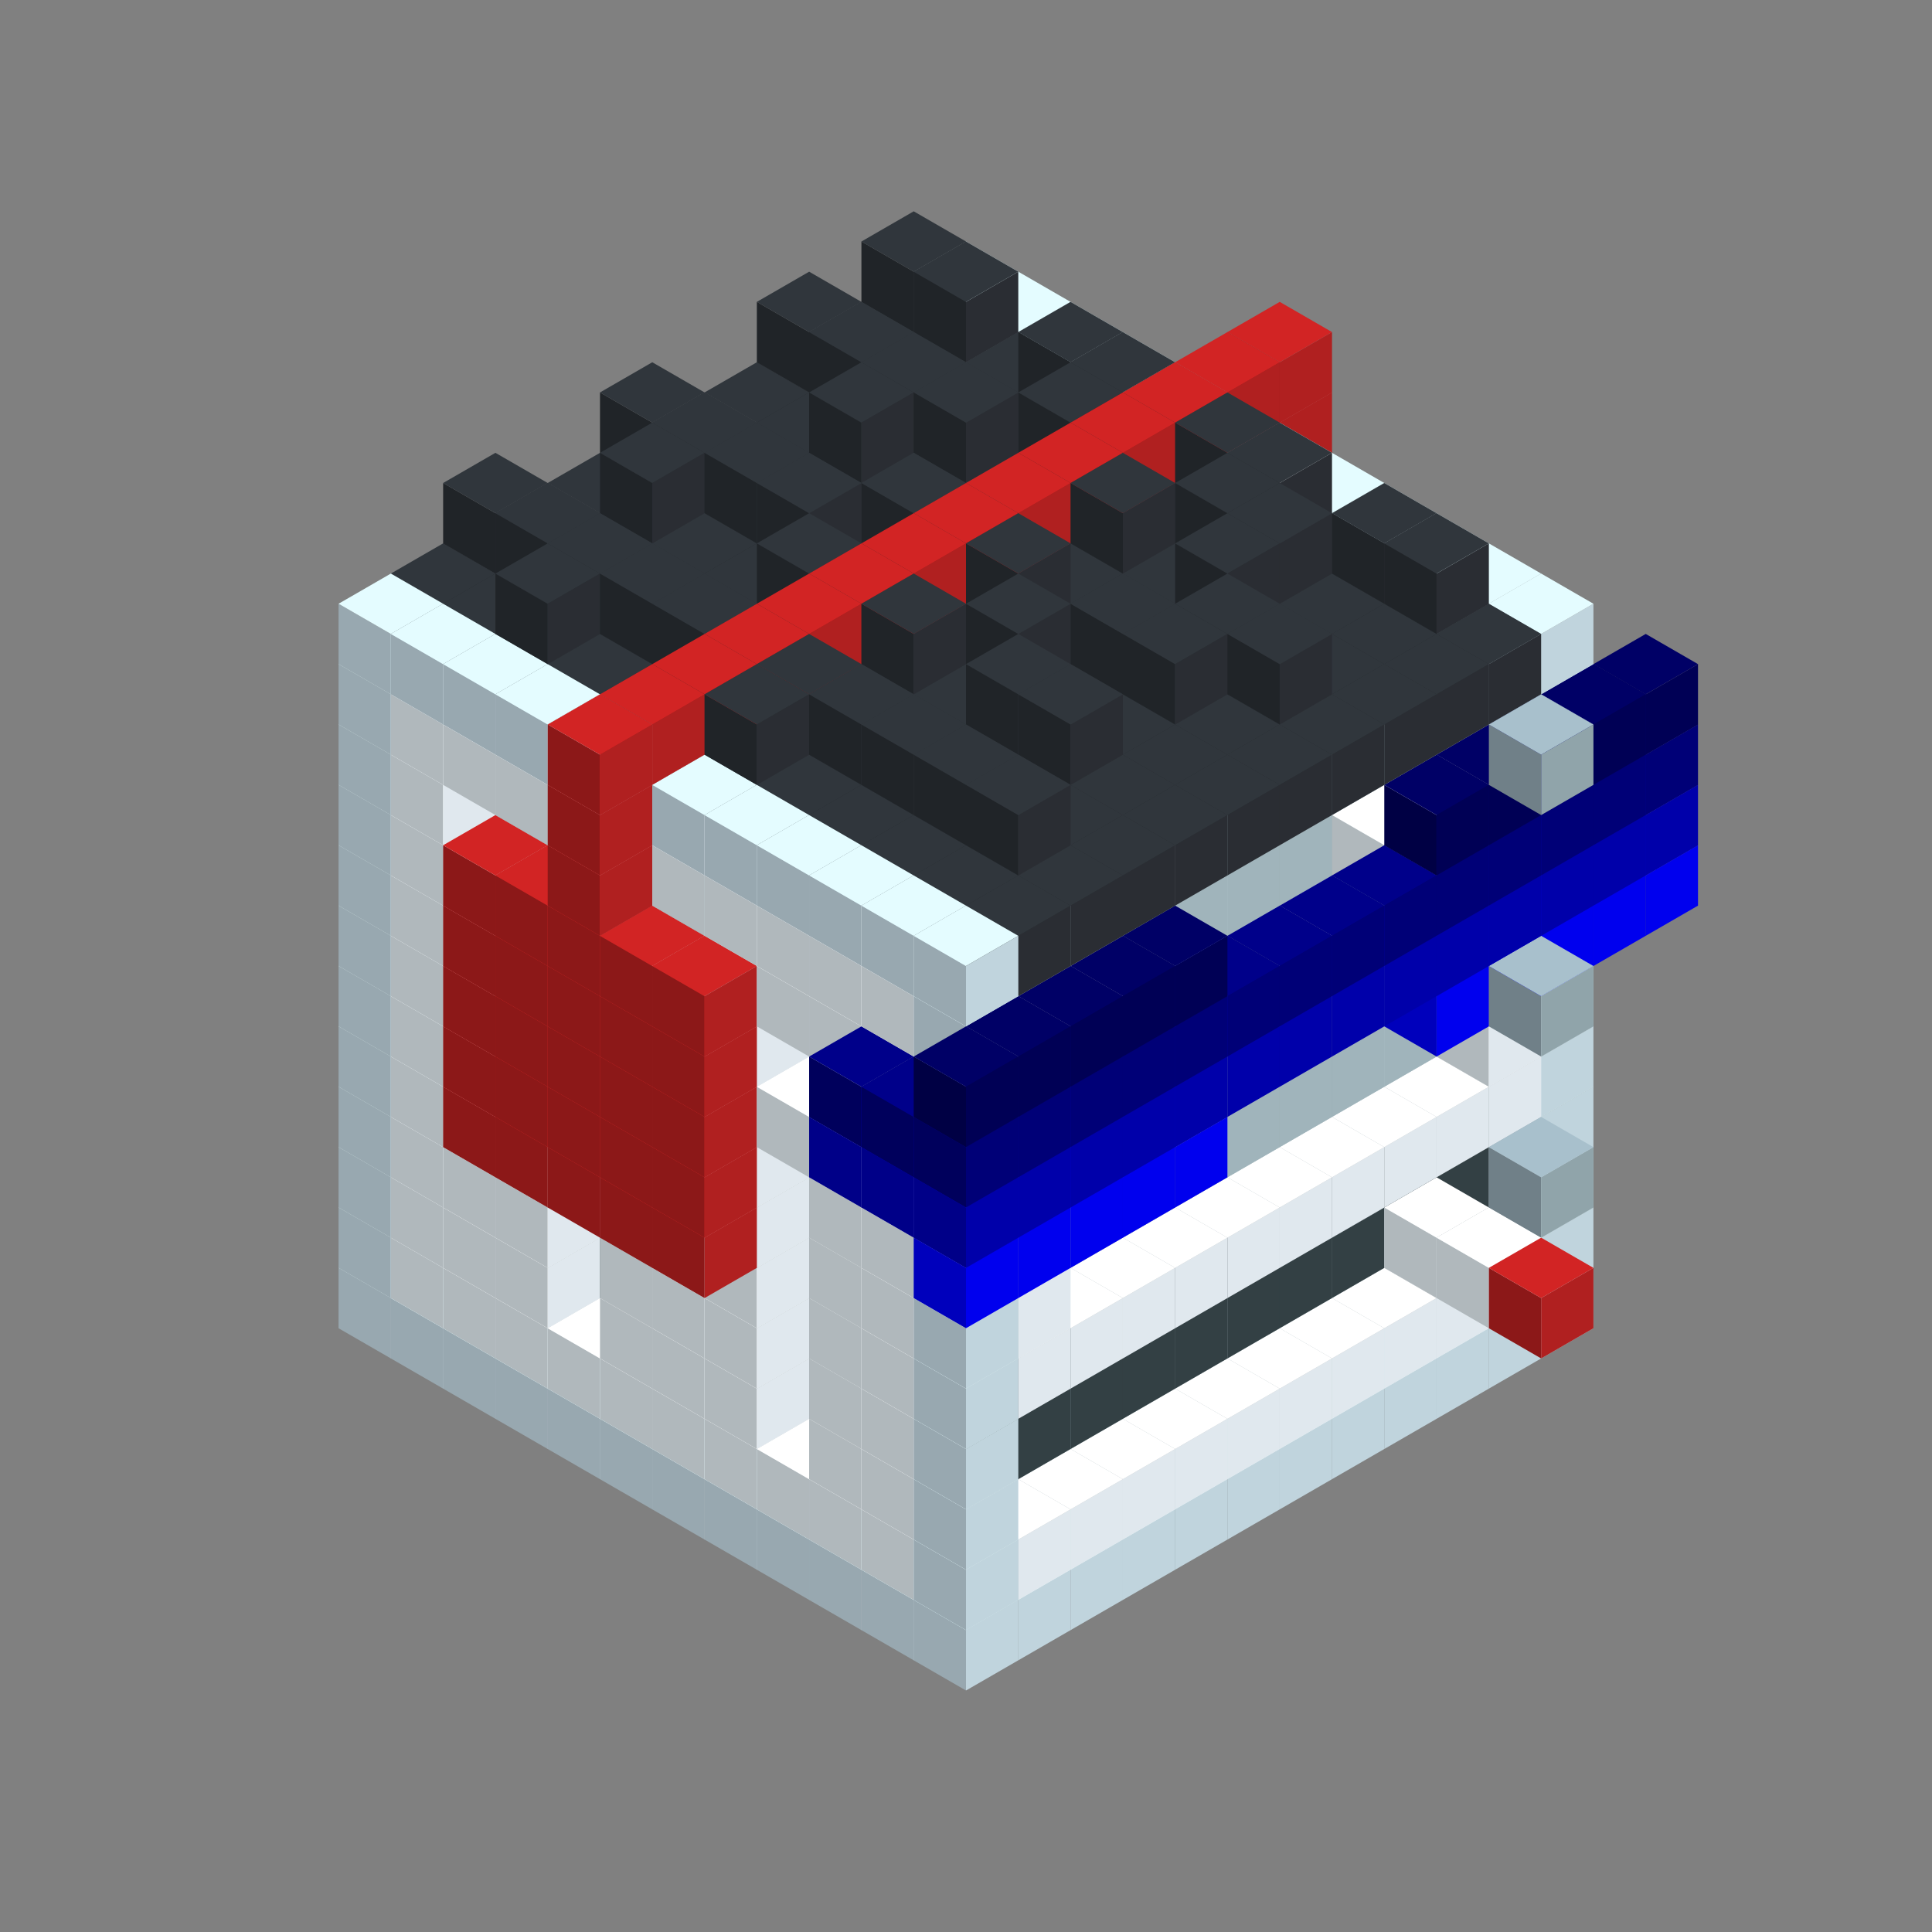 
<svg width='600' height='600' viewBox='4436371 5550000 3200000 3200000' xmlns='http://www.w3.org/2000/svg' xmlns:xlink='http://www.w3.org/1999/xlink'>
<rect x="4436371" y="5550000" width="3200000" height="3200000" fill="#808080" stroke="none"/>
<use xlink:href='#v-0x00000072-4' transform='translate(983738,3600000)'/>
<use xlink:href='#v-0x00000072-4' transform='translate(1070341,3650000)'/>
<use xlink:href='#v-0x00000072-4' transform='translate(1156944,3700000)'/>
<use xlink:href='#v-0x00000072-4' transform='translate(1243547,3750000)'/>
<use xlink:href='#v-0x00000072-4' transform='translate(1330150,3800000)'/>
<use xlink:href='#v-0x00000072-4' transform='translate(1416753,3850000)'/>
<use xlink:href='#v-0x00000072-4' transform='translate(1503356,3900000)'/>
<use xlink:href='#v-0x00000072-4' transform='translate(1589959,3950000)'/>
<use xlink:href='#v-0x00000072-4' transform='translate(1676562,4000000)'/>
<use xlink:href='#v-0x00000072-4' transform='translate(1763165,4050000)'/>
<use xlink:href='#v-0x00000072-4' transform='translate(1849768,4100000)'/>
<use xlink:href='#v-0x00000072-4' transform='translate(2889004,3600000)'/>
<use xlink:href='#v-0x00000072-4' transform='translate(2802401,3650000)'/>
<use xlink:href='#v-0x00000072-4' transform='translate(2715798,3700000)'/>
<use xlink:href='#v-0x00000072-4' transform='translate(2629195,3750000)'/>
<use xlink:href='#v-0x00000072-4' transform='translate(2542592,3800000)'/>
<use xlink:href='#v-0x00000072-4' transform='translate(2455989,3850000)'/>
<use xlink:href='#v-0x00000072-4' transform='translate(2369386,3900000)'/>
<use xlink:href='#v-0x00000072-4' transform='translate(2282783,3950000)'/>
<use xlink:href='#v-0x00000072-4' transform='translate(2196180,4000000)'/>
<use xlink:href='#v-0x00000072-4' transform='translate(2109577,4050000)'/>
<use xlink:href='#v-0x00000072-4' transform='translate(2022974,4100000)'/>
<use xlink:href='#v-0x00000072-4' transform='translate(1936371,4150000)'/>
<use xlink:href='#v-0x00000072-4' transform='translate(983738,3500000)'/>
<use xlink:href='#v-0x00000072-1' transform='translate(1070341,3550000)'/>
<use xlink:href='#v-0x00000072-1' transform='translate(1156944,3600000)'/>
<use xlink:href='#v-0x00000072-1' transform='translate(1243547,3650000)'/>
<use xlink:href='#v-0x00000072-1' transform='translate(1330150,3700000)'/>
<use xlink:href='#v-0x00000072-1' transform='translate(1416753,3750000)'/>
<use xlink:href='#v-0x00000072-1' transform='translate(1503356,3800000)'/>
<use xlink:href='#v-0x00000072-1' transform='translate(1589959,3850000)'/>
<use xlink:href='#v-0x00000072-1' transform='translate(1676562,3900000)'/>
<use xlink:href='#v-0x00000072-1' transform='translate(1763165,3950000)'/>
<use xlink:href='#v-0x00000072-2' transform='translate(2715798,3500000)'/>
<use xlink:href='#v-0x00000072-2' transform='translate(2629195,3550000)'/>
<use xlink:href='#v-0x00000072-2' transform='translate(2542592,3600000)'/>
<use xlink:href='#v-0x00000072-2' transform='translate(2455989,3650000)'/>
<use xlink:href='#v-0x00000072-2' transform='translate(2369386,3700000)'/>
<use xlink:href='#v-0x00000072-2' transform='translate(2282783,3750000)'/>
<use xlink:href='#v-0x00000072-2' transform='translate(2196180,3800000)'/>
<use xlink:href='#v-0x00000072-2' transform='translate(2109577,3850000)'/>
<use xlink:href='#v-0x00000072-2' transform='translate(2022974,3900000)'/>
<use xlink:href='#v-0x00000072-2' transform='translate(1936371,3950000)'/>
<use xlink:href='#v-0x00000072-1' transform='translate(1849768,4000000)'/>
<use xlink:href='#v-0x00000072-4' transform='translate(2889004,3500000)'/>
<use xlink:href='#v-0x00000072-1' transform='translate(2802401,3550000)'/>
<use xlink:href='#v-0x00000072-1' transform='translate(2715798,3600000)'/>
<use xlink:href='#v-0x00000072-1' transform='translate(2629195,3650000)'/>
<use xlink:href='#v-0x00000072-1' transform='translate(2542592,3700000)'/>
<use xlink:href='#v-0x00000072-1' transform='translate(2455989,3750000)'/>
<use xlink:href='#v-0x00000072-1' transform='translate(2369386,3800000)'/>
<use xlink:href='#v-0x00000072-1' transform='translate(2282783,3850000)'/>
<use xlink:href='#v-0x00000072-1' transform='translate(2196180,3900000)'/>
<use xlink:href='#v-0x00000072-1' transform='translate(2109577,3950000)'/>
<use xlink:href='#v-0x00000072-1' transform='translate(2022974,4000000)'/>
<use xlink:href='#v-0x00000072-4' transform='translate(1936371,4050000)'/>
<use xlink:href='#v-0x00000072-4' transform='translate(983738,3400000)'/>
<use xlink:href='#v-0x00000072-1' transform='translate(1070341,3450000)'/>
<use xlink:href='#v-0x00000072-2' transform='translate(1243547,3450000)'/>
<use xlink:href='#v-0x00000072-1' transform='translate(1156944,3500000)'/>
<use xlink:href='#v-0x00000072-2' transform='translate(1330150,3500000)'/>
<use xlink:href='#v-0x00000072-1' transform='translate(1243547,3550000)'/>
<use xlink:href='#v-0x00000072-2' transform='translate(1416753,3550000)'/>
<use xlink:href='#v-0x00000072-2' transform='translate(1503356,3600000)'/>
<use xlink:href='#v-0x00000072-1' transform='translate(1416753,3650000)'/>
<use xlink:href='#v-0x00000072-2' transform='translate(1589959,3650000)'/>
<use xlink:href='#v-0x00000072-1' transform='translate(1503356,3700000)'/>
<use xlink:href='#v-0x00000072-2' transform='translate(1676562,3700000)'/>
<use xlink:href='#v-0x00000072-1' transform='translate(1589959,3750000)'/>
<use xlink:href='#v-0x00000072-2' transform='translate(1763165,3750000)'/>
<use xlink:href='#v-0x00000072-2' transform='translate(1849768,3800000)'/>
<use xlink:href='#v-0x00000072-1' transform='translate(1763165,3850000)'/>
<use xlink:href='#v-0x00000072-5' transform='translate(2715798,3400000)'/>
<use xlink:href='#v-0x00000072-6' transform='translate(2629195,3450000)'/>
<use xlink:href='#v-0x00000072-5' transform='translate(2542592,3500000)'/>
<use xlink:href='#v-0x00000072-5' transform='translate(2455989,3550000)'/>
<use xlink:href='#v-0x00000072-5' transform='translate(2369386,3600000)'/>
<use xlink:href='#v-0x00000072-5' transform='translate(2282783,3650000)'/>
<use xlink:href='#v-0x00000072-5' transform='translate(2196180,3700000)'/>
<use xlink:href='#v-0x00000072-5' transform='translate(2109577,3750000)'/>
<use xlink:href='#v-0x00000072-5' transform='translate(2022974,3800000)'/>
<use xlink:href='#v-0x00000072-5' transform='translate(1936371,3850000)'/>
<use xlink:href='#v-0x00000072-1' transform='translate(1849768,3900000)'/>
<use xlink:href='#v-0x00000072-4' transform='translate(2889004,3400000)'/>
<use xlink:href='#v-0x00000072-6' transform='translate(2715798,3500000)'/>
<use xlink:href='#v-0x00000072-4' transform='translate(1936371,3950000)'/>
<use xlink:href='#v-0x00000072-6' transform='translate(2802401,3550000)'/>
<use xlink:href='#v-0x00000072-7' transform='translate(2889004,3600000)'/>
<use xlink:href='#v-0x00000072-4' transform='translate(983738,3300000)'/>
<use xlink:href='#v-0x00000072-1' transform='translate(1070341,3350000)'/>
<use xlink:href='#v-0x00000072-2' transform='translate(1243547,3350000)'/>
<use xlink:href='#v-0x00000072-1' transform='translate(1156944,3400000)'/>
<use xlink:href='#v-0x00000072-2' transform='translate(1330150,3400000)'/>
<use xlink:href='#v-0x00000072-1' transform='translate(1243547,3450000)'/>
<use xlink:href='#v-0x00000072-2' transform='translate(1416753,3450000)'/>
<use xlink:href='#v-0x00000072-2' transform='translate(1503356,3500000)'/>
<use xlink:href='#v-0x00000072-1' transform='translate(1416753,3550000)'/>
<use xlink:href='#v-0x00000072-2' transform='translate(1589959,3550000)'/>
<use xlink:href='#v-0x00000072-1' transform='translate(1503356,3600000)'/>
<use xlink:href='#v-0x00000072-2' transform='translate(1676562,3600000)'/>
<use xlink:href='#v-0x00000072-1' transform='translate(1589959,3650000)'/>
<use xlink:href='#v-0x00000072-2' transform='translate(1763165,3650000)'/>
<use xlink:href='#v-0x00000072-2' transform='translate(1849768,3700000)'/>
<use xlink:href='#v-0x00000072-1' transform='translate(1763165,3750000)'/>
<use xlink:href='#v-0x00000072-5' transform='translate(2715798,3300000)'/>
<use xlink:href='#v-0x00000072-5' transform='translate(2629195,3350000)'/>
<use xlink:href='#v-0x00000072-5' transform='translate(2542592,3400000)'/>
<use xlink:href='#v-0x00000072-5' transform='translate(2455989,3450000)'/>
<use xlink:href='#v-0x00000072-5' transform='translate(2369386,3500000)'/>
<use xlink:href='#v-0x00000072-5' transform='translate(2282783,3550000)'/>
<use xlink:href='#v-0x00000072-5' transform='translate(2196180,3600000)'/>
<use xlink:href='#v-0x00000072-5' transform='translate(2109577,3650000)'/>
<use xlink:href='#v-0x00000072-5' transform='translate(2022974,3700000)'/>
<use xlink:href='#v-0x00000072-5' transform='translate(1936371,3750000)'/>
<use xlink:href='#v-0x00000072-1' transform='translate(1849768,3800000)'/>
<use xlink:href='#v-0x00000072-4' transform='translate(2889004,3300000)'/>
<use xlink:href='#v-0x00000072-4' transform='translate(1936371,3850000)'/>
<use xlink:href='#v-0x00000072-4' transform='translate(983738,3200000)'/>
<use xlink:href='#v-0x00000072-1' transform='translate(1070341,3250000)'/>
<use xlink:href='#v-0x00000072-2' transform='translate(1243547,3250000)'/>
<use xlink:href='#v-0x00000072-1' transform='translate(1156944,3300000)'/>
<use xlink:href='#v-0x00000072-2' transform='translate(1330150,3300000)'/>
<use xlink:href='#v-0x00000072-1' transform='translate(1243547,3350000)'/>
<use xlink:href='#v-0x00000072-2' transform='translate(1416753,3350000)'/>
<use xlink:href='#v-0x00000072-2' transform='translate(1503356,3400000)'/>
<use xlink:href='#v-0x00000072-1' transform='translate(1416753,3450000)'/>
<use xlink:href='#v-0x00000072-2' transform='translate(1589959,3450000)'/>
<use xlink:href='#v-0x00000072-1' transform='translate(1503356,3500000)'/>
<use xlink:href='#v-0x00000072-2' transform='translate(1676562,3500000)'/>
<use xlink:href='#v-0x00000072-1' transform='translate(1589959,3550000)'/>
<use xlink:href='#v-0x00000072-2' transform='translate(1763165,3550000)'/>
<use xlink:href='#v-0x00000072-2' transform='translate(1849768,3600000)'/>
<use xlink:href='#v-0x00000072-1' transform='translate(1763165,3650000)'/>
<use xlink:href='#v-0x00000072-2' transform='translate(2715798,3200000)'/>
<use xlink:href='#v-0x00000072-2' transform='translate(2629195,3250000)'/>
<use xlink:href='#v-0x00000072-2' transform='translate(2542592,3300000)'/>
<use xlink:href='#v-0x00000072-2' transform='translate(2455989,3350000)'/>
<use xlink:href='#v-0x00000072-2' transform='translate(2369386,3400000)'/>
<use xlink:href='#v-0x00000072-2' transform='translate(2282783,3450000)'/>
<use xlink:href='#v-0x00000072-2' transform='translate(2196180,3500000)'/>
<use xlink:href='#v-0x00000072-2' transform='translate(2109577,3550000)'/>
<use xlink:href='#v-0x00000072-2' transform='translate(2022974,3600000)'/>
<use xlink:href='#v-0x00000072-2' transform='translate(1936371,3650000)'/>
<use xlink:href='#v-0x00000072-1' transform='translate(1849768,3700000)'/>
<use xlink:href='#v-0x00000072-4' transform='translate(2889004,3200000)'/>
<use xlink:href='#v-0x00000072-1' transform='translate(2802401,3250000)'/>
<use xlink:href='#v-0x00000072-1' transform='translate(2715798,3300000)'/>
<use xlink:href='#v-0x00000072-1' transform='translate(2629195,3350000)'/>
<use xlink:href='#v-0x00000072-1' transform='translate(2542592,3400000)'/>
<use xlink:href='#v-0x00000072-1' transform='translate(2455989,3450000)'/>
<use xlink:href='#v-0x00000072-1' transform='translate(2369386,3500000)'/>
<use xlink:href='#v-0x00000072-1' transform='translate(2282783,3550000)'/>
<use xlink:href='#v-0x00000072-1' transform='translate(2196180,3600000)'/>
<use xlink:href='#v-0x00000072-1' transform='translate(2109577,3650000)'/>
<use xlink:href='#v-0x00000072-1' transform='translate(2022974,3700000)'/>
<use xlink:href='#v-0x00000072-4' transform='translate(1936371,3750000)'/>
<use xlink:href='#v-0x00000072-8' transform='translate(2889004,3400000)'/>
<use xlink:href='#v-0x00000072-4' transform='translate(983738,3100000)'/>
<use xlink:href='#v-0x00000072-1' transform='translate(1070341,3150000)'/>
<use xlink:href='#v-0x00000072-2' transform='translate(1243547,3150000)'/>
<use xlink:href='#v-0x00000072-1' transform='translate(1156944,3200000)'/>
<use xlink:href='#v-0x00000072-14' transform='translate(2282783,2650000)'/>
<use xlink:href='#v-0x00000072-2' transform='translate(1330150,3200000)'/>
<use xlink:href='#v-0x00000072-1' transform='translate(1243547,3250000)'/>
<use xlink:href='#v-0x00000072-14' transform='translate(1156944,3300000)'/>
<use xlink:href='#v-0x00000072-14' transform='translate(2369386,2700000)'/>
<use xlink:href='#v-0x00000072-2' transform='translate(1416753,3250000)'/>
<use xlink:href='#v-0x00000072-14' transform='translate(1243547,3350000)'/>
<use xlink:href='#v-0x00000072-14' transform='translate(2455989,2750000)'/>
<use xlink:href='#v-0x00000072-2' transform='translate(1503356,3300000)'/>
<use xlink:href='#v-0x00000072-1' transform='translate(1416753,3350000)'/>
<use xlink:href='#v-0x00000072-14' transform='translate(1330150,3400000)'/>
<use xlink:href='#v-0x00000072-14' transform='translate(2542592,2800000)'/>
<use xlink:href='#v-0x00000072-2' transform='translate(1589959,3350000)'/>
<use xlink:href='#v-0x00000072-1' transform='translate(1503356,3400000)'/>
<use xlink:href='#v-0x00000072-14' transform='translate(1416753,3450000)'/>
<use xlink:href='#v-0x00000072-14' transform='translate(2629195,2850000)'/>
<use xlink:href='#v-0x00000072-2' transform='translate(1676562,3400000)'/>
<use xlink:href='#v-0x00000072-1' transform='translate(1589959,3450000)'/>
<use xlink:href='#v-0x00000072-14' transform='translate(1503356,3500000)'/>
<use xlink:href='#v-0x00000072-2' transform='translate(1763165,3450000)'/>
<use xlink:href='#v-0x00000072-2' transform='translate(1849768,3500000)'/>
<use xlink:href='#v-0x00000072-1' transform='translate(1763165,3550000)'/>
<use xlink:href='#v-0x00000072-2' transform='translate(2715798,3100000)'/>
<use xlink:href='#v-0x00000072-2' transform='translate(2629195,3150000)'/>
<use xlink:href='#v-0x00000072-2' transform='translate(2542592,3200000)'/>
<use xlink:href='#v-0x00000072-2' transform='translate(2455989,3250000)'/>
<use xlink:href='#v-0x00000072-2' transform='translate(2369386,3300000)'/>
<use xlink:href='#v-0x00000072-2' transform='translate(2282783,3350000)'/>
<use xlink:href='#v-0x00000072-2' transform='translate(2196180,3400000)'/>
<use xlink:href='#v-0x00000072-2' transform='translate(2109577,3450000)'/>
<use xlink:href='#v-0x00000072-2' transform='translate(2022974,3500000)'/>
<use xlink:href='#v-0x00000072-2' transform='translate(1936371,3550000)'/>
<use xlink:href='#v-0x00000072-1' transform='translate(1849768,3600000)'/>
<use xlink:href='#v-0x00000072-4' transform='translate(2889004,3100000)'/>
<use xlink:href='#v-0x00000072-1' transform='translate(2802401,3150000)'/>
<use xlink:href='#v-0x00000072-1' transform='translate(2022974,3600000)'/>
<use xlink:href='#v-0x00000072-4' transform='translate(1936371,3650000)'/>
<use xlink:href='#v-0x00000072-4' transform='translate(983738,3000000)'/>
<use xlink:href='#v-0x00000072-1' transform='translate(1070341,3050000)'/>
<use xlink:href='#v-0x00000072-2' transform='translate(1243547,3050000)'/>
<use xlink:href='#v-0x00000072-1' transform='translate(1156944,3100000)'/>
<use xlink:href='#v-0x00000072-14' transform='translate(2282783,2550000)'/>
<use xlink:href='#v-0x00000072-2' transform='translate(1330150,3100000)'/>
<use xlink:href='#v-0x00000072-1' transform='translate(1243547,3150000)'/>
<use xlink:href='#v-0x00000072-14' transform='translate(1156944,3200000)'/>
<use xlink:href='#v-0x00000072-14' transform='translate(2369386,2600000)'/>
<use xlink:href='#v-0x00000072-2' transform='translate(1416753,3150000)'/>
<use xlink:href='#v-0x00000072-14' transform='translate(1243547,3250000)'/>
<use xlink:href='#v-0x00000072-14' transform='translate(2455989,2650000)'/>
<use xlink:href='#v-0x00000072-2' transform='translate(1503356,3200000)'/>
<use xlink:href='#v-0x00000072-1' transform='translate(1416753,3250000)'/>
<use xlink:href='#v-0x00000072-14' transform='translate(1330150,3300000)'/>
<use xlink:href='#v-0x00000072-14' transform='translate(2542592,2700000)'/>
<use xlink:href='#v-0x00000072-2' transform='translate(1589959,3250000)'/>
<use xlink:href='#v-0x00000072-1' transform='translate(1503356,3300000)'/>
<use xlink:href='#v-0x00000072-14' transform='translate(1416753,3350000)'/>
<use xlink:href='#v-0x00000072-14' transform='translate(2629195,2750000)'/>
<use xlink:href='#v-0x00000072-2' transform='translate(1676562,3300000)'/>
<use xlink:href='#v-0x00000072-1' transform='translate(1589959,3350000)'/>
<use xlink:href='#v-0x00000072-14' transform='translate(1503356,3400000)'/>
<use xlink:href='#v-0x00000072-2' transform='translate(1763165,3350000)'/>
<use xlink:href='#v-0x00000072-2' transform='translate(1849768,3400000)'/>
<use xlink:href='#v-0x00000072-1' transform='translate(1763165,3450000)'/>
<use xlink:href='#v-0x00000072-2' transform='translate(2715798,3000000)'/>
<use xlink:href='#v-0x00000072-2' transform='translate(2629195,3050000)'/>
<use xlink:href='#v-0x00000072-2' transform='translate(2542592,3100000)'/>
<use xlink:href='#v-0x00000072-2' transform='translate(2455989,3150000)'/>
<use xlink:href='#v-0x00000072-2' transform='translate(2369386,3200000)'/>
<use xlink:href='#v-0x00000072-2' transform='translate(2282783,3250000)'/>
<use xlink:href='#v-0x00000072-2' transform='translate(2196180,3300000)'/>
<use xlink:href='#v-0x00000072-2' transform='translate(2109577,3350000)'/>
<use xlink:href='#v-0x00000072-2' transform='translate(2022974,3400000)'/>
<use xlink:href='#v-0x00000072-2' transform='translate(1936371,3450000)'/>
<use xlink:href='#v-0x00000072-1' transform='translate(1849768,3500000)'/>
<use xlink:href='#v-0x00000072-4' transform='translate(2889004,3000000)'/>
<use xlink:href='#v-0x00000072-4' transform='translate(1936371,3550000)'/>
<use xlink:href='#v-0x00000072-4' transform='translate(983738,2900000)'/>
<use xlink:href='#v-0x00000072-1' transform='translate(1070341,2950000)'/>
<use xlink:href='#v-0x00000072-2' transform='translate(1243547,2950000)'/>
<use xlink:href='#v-0x00000072-1' transform='translate(1156944,3000000)'/>
<use xlink:href='#v-0x00000072-14' transform='translate(2282783,2450000)'/>
<use xlink:href='#v-0x00000072-2' transform='translate(1330150,3000000)'/>
<use xlink:href='#v-0x00000072-1' transform='translate(1243547,3050000)'/>
<use xlink:href='#v-0x00000072-14' transform='translate(1156944,3100000)'/>
<use xlink:href='#v-0x00000072-14' transform='translate(2369386,2500000)'/>
<use xlink:href='#v-0x00000072-2' transform='translate(1416753,3050000)'/>
<use xlink:href='#v-0x00000072-14' transform='translate(1243547,3150000)'/>
<use xlink:href='#v-0x00000072-14' transform='translate(2455989,2550000)'/>
<use xlink:href='#v-0x00000072-2' transform='translate(1503356,3100000)'/>
<use xlink:href='#v-0x00000072-1' transform='translate(1416753,3150000)'/>
<use xlink:href='#v-0x00000072-14' transform='translate(1330150,3200000)'/>
<use xlink:href='#v-0x00000072-14' transform='translate(2542592,2600000)'/>
<use xlink:href='#v-0x00000072-2' transform='translate(1589959,3150000)'/>
<use xlink:href='#v-0x00000072-1' transform='translate(1503356,3200000)'/>
<use xlink:href='#v-0x00000072-14' transform='translate(1416753,3250000)'/>
<use xlink:href='#v-0x00000072-14' transform='translate(2629195,2650000)'/>
<use xlink:href='#v-0x00000072-2' transform='translate(1676562,3200000)'/>
<use xlink:href='#v-0x00000072-1' transform='translate(1589959,3250000)'/>
<use xlink:href='#v-0x00000072-14' transform='translate(1503356,3300000)'/>
<use xlink:href='#v-0x00000072-2' transform='translate(1763165,3250000)'/>
<use xlink:href='#v-0x00000072-1' transform='translate(1676562,3300000)'/>
<use xlink:href='#v-0x00000072-2' transform='translate(1849768,3300000)'/>
<use xlink:href='#v-0x00000072-1' transform='translate(1763165,3350000)'/>
<use xlink:href='#v-0x00000072-2' transform='translate(2715798,2900000)'/>
<use xlink:href='#v-0x00000072-2' transform='translate(2629195,2950000)'/>
<use xlink:href='#v-0x00000072-2' transform='translate(2542592,3000000)'/>
<use xlink:href='#v-0x00000072-2' transform='translate(2455989,3050000)'/>
<use xlink:href='#v-0x00000072-2' transform='translate(2369386,3100000)'/>
<use xlink:href='#v-0x00000072-2' transform='translate(2282783,3150000)'/>
<use xlink:href='#v-0x00000072-2' transform='translate(2196180,3200000)'/>
<use xlink:href='#v-0x00000072-2' transform='translate(2109577,3250000)'/>
<use xlink:href='#v-0x00000072-2' transform='translate(2022974,3300000)'/>
<use xlink:href='#v-0x00000072-2' transform='translate(1936371,3350000)'/>
<use xlink:href='#v-0x00000072-1' transform='translate(1849768,3400000)'/>
<use xlink:href='#v-0x00000072-4' transform='translate(2889004,2900000)'/>
<use xlink:href='#v-0x00000072-1' transform='translate(2802401,2950000)'/>
<use xlink:href='#v-0x00000072-1' transform='translate(2715798,3000000)'/>
<use xlink:href='#v-0x00000072-1' transform='translate(2629195,3050000)'/>
<use xlink:href='#v-0x00000072-1' transform='translate(2196180,3300000)'/>
<use xlink:href='#v-0x00000072-1' transform='translate(2109577,3350000)'/>
<use xlink:href='#v-0x00000072-1' transform='translate(2022974,3400000)'/>
<use xlink:href='#v-0x00000072-4' transform='translate(1936371,3450000)'/>
<use xlink:href='#v-0x00000072-12' transform='translate(3062210,2900000)'/>
<use xlink:href='#v-0x00000072-12' transform='translate(2975607,2950000)'/>
<use xlink:href='#v-0x00000072-12' transform='translate(2889004,3000000)'/>
<use xlink:href='#v-0x00000072-12' transform='translate(2802401,3050000)'/>
<use xlink:href='#v-0x00000072-12' transform='translate(2715798,3100000)'/>
<use xlink:href='#v-0x00000072-12' transform='translate(2282783,3350000)'/>
<use xlink:href='#v-0x00000072-12' transform='translate(2196180,3400000)'/>
<use xlink:href='#v-0x00000072-12' transform='translate(2109577,3450000)'/>
<use xlink:href='#v-0x00000072-12' transform='translate(2022974,3500000)'/>
<use xlink:href='#v-0x00000072-12' transform='translate(1936371,3550000)'/>
<use xlink:href='#v-0x00000072-8' transform='translate(2889004,3100000)'/>
<use xlink:href='#v-0x00000072-4' transform='translate(983738,2800000)'/>
<use xlink:href='#v-0x00000072-1' transform='translate(1070341,2850000)'/>
<use xlink:href='#v-0x00000072-2' transform='translate(1243547,2850000)'/>
<use xlink:href='#v-0x00000072-1' transform='translate(1156944,2900000)'/>
<use xlink:href='#v-0x00000072-14' transform='translate(2282783,2350000)'/>
<use xlink:href='#v-0x00000072-2' transform='translate(1330150,2900000)'/>
<use xlink:href='#v-0x00000072-1' transform='translate(1243547,2950000)'/>
<use xlink:href='#v-0x00000072-14' transform='translate(1156944,3000000)'/>
<use xlink:href='#v-0x00000072-14' transform='translate(2369386,2400000)'/>
<use xlink:href='#v-0x00000072-2' transform='translate(1416753,2950000)'/>
<use xlink:href='#v-0x00000072-14' transform='translate(1243547,3050000)'/>
<use xlink:href='#v-0x00000072-14' transform='translate(2455989,2450000)'/>
<use xlink:href='#v-0x00000072-2' transform='translate(1503356,3000000)'/>
<use xlink:href='#v-0x00000072-1' transform='translate(1416753,3050000)'/>
<use xlink:href='#v-0x00000072-14' transform='translate(1330150,3100000)'/>
<use xlink:href='#v-0x00000072-14' transform='translate(2542592,2500000)'/>
<use xlink:href='#v-0x00000072-2' transform='translate(1589959,3050000)'/>
<use xlink:href='#v-0x00000072-1' transform='translate(1503356,3100000)'/>
<use xlink:href='#v-0x00000072-14' transform='translate(1416753,3150000)'/>
<use xlink:href='#v-0x00000072-14' transform='translate(2629195,2550000)'/>
<use xlink:href='#v-0x00000072-2' transform='translate(1676562,3100000)'/>
<use xlink:href='#v-0x00000072-1' transform='translate(1589959,3150000)'/>
<use xlink:href='#v-0x00000072-14' transform='translate(1503356,3200000)'/>
<use xlink:href='#v-0x00000072-2' transform='translate(1763165,3150000)'/>
<use xlink:href='#v-0x00000072-2' transform='translate(1849768,3200000)'/>
<use xlink:href='#v-0x00000072-1' transform='translate(1763165,3250000)'/>
<use xlink:href='#v-0x00000072-11' transform='translate(2889004,2700000)'/>
<use xlink:href='#v-0x00000072-2' transform='translate(2715798,2800000)'/>
<use xlink:href='#v-0x00000072-2' transform='translate(2629195,2850000)'/>
<use xlink:href='#v-0x00000072-2' transform='translate(2542592,2900000)'/>
<use xlink:href='#v-0x00000072-2' transform='translate(2455989,2950000)'/>
<use xlink:href='#v-0x00000072-2' transform='translate(2369386,3000000)'/>
<use xlink:href='#v-0x00000072-2' transform='translate(2282783,3050000)'/>
<use xlink:href='#v-0x00000072-2' transform='translate(2196180,3100000)'/>
<use xlink:href='#v-0x00000072-2' transform='translate(2109577,3150000)'/>
<use xlink:href='#v-0x00000072-2' transform='translate(2022974,3200000)'/>
<use xlink:href='#v-0x00000072-2' transform='translate(1936371,3250000)'/>
<use xlink:href='#v-0x00000072-1' transform='translate(1849768,3300000)'/>
<use xlink:href='#v-0x00000072-11' transform='translate(1763165,3350000)'/>
<use xlink:href='#v-0x00000072-11' transform='translate(2975607,2750000)'/>
<use xlink:href='#v-0x00000072-4' transform='translate(2889004,2800000)'/>
<use xlink:href='#v-0x00000072-1' transform='translate(2802401,2850000)'/>
<use xlink:href='#v-0x00000072-3' transform='translate(2715798,2900000)'/>
<use xlink:href='#v-0x00000072-3' transform='translate(2629195,2950000)'/>
<use xlink:href='#v-0x00000072-1' transform='translate(2542592,3000000)'/>
<use xlink:href='#v-0x00000072-1' transform='translate(2282783,3150000)'/>
<use xlink:href='#v-0x00000072-3' transform='translate(2196180,3200000)'/>
<use xlink:href='#v-0x00000072-3' transform='translate(2109577,3250000)'/>
<use xlink:href='#v-0x00000072-1' transform='translate(2022974,3300000)'/>
<use xlink:href='#v-0x00000072-4' transform='translate(1936371,3350000)'/>
<use xlink:href='#v-0x00000072-11' transform='translate(1849768,3400000)'/>
<use xlink:href='#v-0x00000072-11' transform='translate(3062210,2800000)'/>
<use xlink:href='#v-0x00000072-11' transform='translate(2975607,2850000)'/>
<use xlink:href='#v-0x00000072-11' transform='translate(2889004,2900000)'/>
<use xlink:href='#v-0x00000072-11' transform='translate(2802401,2950000)'/>
<use xlink:href='#v-0x00000072-11' transform='translate(2715798,3000000)'/>
<use xlink:href='#v-0x00000072-11' transform='translate(2629195,3050000)'/>
<use xlink:href='#v-0x00000072-11' transform='translate(2542592,3100000)'/>
<use xlink:href='#v-0x00000072-11' transform='translate(2455989,3150000)'/>
<use xlink:href='#v-0x00000072-11' transform='translate(2369386,3200000)'/>
<use xlink:href='#v-0x00000072-11' transform='translate(2282783,3250000)'/>
<use xlink:href='#v-0x00000072-11' transform='translate(2196180,3300000)'/>
<use xlink:href='#v-0x00000072-11' transform='translate(2109577,3350000)'/>
<use xlink:href='#v-0x00000072-11' transform='translate(2022974,3400000)'/>
<use xlink:href='#v-0x00000072-11' transform='translate(1936371,3450000)'/>
<use xlink:href='#v-0x00000072-4' transform='translate(983738,2700000)'/>
<use xlink:href='#v-0x00000072-1' transform='translate(1070341,2750000)'/>
<use xlink:href='#v-0x00000072-2' transform='translate(1243547,2750000)'/>
<use xlink:href='#v-0x00000072-14' transform='translate(2282783,2250000)'/>
<use xlink:href='#v-0x00000072-2' transform='translate(1330150,2800000)'/>
<use xlink:href='#v-0x00000072-14' transform='translate(1156944,2900000)'/>
<use xlink:href='#v-0x00000072-14' transform='translate(2369386,2300000)'/>
<use xlink:href='#v-0x00000072-2' transform='translate(1416753,2850000)'/>
<use xlink:href='#v-0x00000072-14' transform='translate(1243547,2950000)'/>
<use xlink:href='#v-0x00000072-14' transform='translate(2455989,2350000)'/>
<use xlink:href='#v-0x00000072-2' transform='translate(1503356,2900000)'/>
<use xlink:href='#v-0x00000072-14' transform='translate(1330150,3000000)'/>
<use xlink:href='#v-0x00000072-14' transform='translate(2542592,2400000)'/>
<use xlink:href='#v-0x00000072-2' transform='translate(1589959,2950000)'/>
<use xlink:href='#v-0x00000072-14' transform='translate(1416753,3050000)'/>
<use xlink:href='#v-0x00000072-14' transform='translate(2629195,2450000)'/>
<use xlink:href='#v-0x00000072-2' transform='translate(1676562,3000000)'/>
<use xlink:href='#v-0x00000072-1' transform='translate(1589959,3050000)'/>
<use xlink:href='#v-0x00000072-14' transform='translate(1503356,3100000)'/>
<use xlink:href='#v-0x00000072-2' transform='translate(1763165,3050000)'/>
<use xlink:href='#v-0x00000072-1' transform='translate(1676562,3100000)'/>
<use xlink:href='#v-0x00000072-2' transform='translate(1849768,3100000)'/>
<use xlink:href='#v-0x00000072-1' transform='translate(1763165,3150000)'/>
<use xlink:href='#v-0x00000072-10' transform='translate(2889004,2600000)'/>
<use xlink:href='#v-0x00000072-2' transform='translate(2715798,2700000)'/>
<use xlink:href='#v-0x00000072-2' transform='translate(2629195,2750000)'/>
<use xlink:href='#v-0x00000072-2' transform='translate(2542592,2800000)'/>
<use xlink:href='#v-0x00000072-2' transform='translate(2455989,2850000)'/>
<use xlink:href='#v-0x00000072-2' transform='translate(2369386,2900000)'/>
<use xlink:href='#v-0x00000072-2' transform='translate(2282783,2950000)'/>
<use xlink:href='#v-0x00000072-2' transform='translate(2196180,3000000)'/>
<use xlink:href='#v-0x00000072-2' transform='translate(2109577,3050000)'/>
<use xlink:href='#v-0x00000072-2' transform='translate(2022974,3100000)'/>
<use xlink:href='#v-0x00000072-2' transform='translate(1936371,3150000)'/>
<use xlink:href='#v-0x00000072-1' transform='translate(1849768,3200000)'/>
<use xlink:href='#v-0x00000072-10' transform='translate(1763165,3250000)'/>
<use xlink:href='#v-0x00000072-10' transform='translate(2975607,2650000)'/>
<use xlink:href='#v-0x00000072-4' transform='translate(2889004,2700000)'/>
<use xlink:href='#v-0x00000072-1' transform='translate(2802401,2750000)'/>
<use xlink:href='#v-0x00000072-1' transform='translate(2715798,2800000)'/>
<use xlink:href='#v-0x00000072-1' transform='translate(2629195,2850000)'/>
<use xlink:href='#v-0x00000072-1' transform='translate(2196180,3100000)'/>
<use xlink:href='#v-0x00000072-1' transform='translate(2109577,3150000)'/>
<use xlink:href='#v-0x00000072-1' transform='translate(2022974,3200000)'/>
<use xlink:href='#v-0x00000072-4' transform='translate(1936371,3250000)'/>
<use xlink:href='#v-0x00000072-10' transform='translate(1849768,3300000)'/>
<use xlink:href='#v-0x00000072-10' transform='translate(3062210,2700000)'/>
<use xlink:href='#v-0x00000072-10' transform='translate(2975607,2750000)'/>
<use xlink:href='#v-0x00000072-10' transform='translate(2889004,2800000)'/>
<use xlink:href='#v-0x00000072-10' transform='translate(2802401,2850000)'/>
<use xlink:href='#v-0x00000072-10' transform='translate(2715798,2900000)'/>
<use xlink:href='#v-0x00000072-10' transform='translate(2629195,2950000)'/>
<use xlink:href='#v-0x00000072-10' transform='translate(2542592,3000000)'/>
<use xlink:href='#v-0x00000072-10' transform='translate(2455989,3050000)'/>
<use xlink:href='#v-0x00000072-10' transform='translate(2369386,3100000)'/>
<use xlink:href='#v-0x00000072-10' transform='translate(2282783,3150000)'/>
<use xlink:href='#v-0x00000072-10' transform='translate(2196180,3200000)'/>
<use xlink:href='#v-0x00000072-10' transform='translate(2109577,3250000)'/>
<use xlink:href='#v-0x00000072-10' transform='translate(2022974,3300000)'/>
<use xlink:href='#v-0x00000072-10' transform='translate(1936371,3350000)'/>
<use xlink:href='#v-0x00000072-4' transform='translate(983738,2600000)'/>
<use xlink:href='#v-0x00000072-1' transform='translate(1070341,2650000)'/>
<use xlink:href='#v-0x00000072-1' transform='translate(1156944,2700000)'/>
<use xlink:href='#v-0x00000072-1' transform='translate(1243547,2750000)'/>
<use xlink:href='#v-0x00000072-1' transform='translate(1330150,2800000)'/>
<use xlink:href='#v-0x00000072-14' transform='translate(2455989,2250000)'/>
<use xlink:href='#v-0x00000072-1' transform='translate(1416753,2850000)'/>
<use xlink:href='#v-0x00000072-14' transform='translate(1330150,2900000)'/>
<use xlink:href='#v-0x00000072-1' transform='translate(1503356,2900000)'/>
<use xlink:href='#v-0x00000072-1' transform='translate(1589959,2950000)'/>
<use xlink:href='#v-0x00000072-1' transform='translate(1676562,3000000)'/>
<use xlink:href='#v-0x00000072-1' transform='translate(1763165,3050000)'/>
<use xlink:href='#v-0x00000072-2' transform='translate(2715798,2600000)'/>
<use xlink:href='#v-0x00000072-2' transform='translate(2629195,2650000)'/>
<use xlink:href='#v-0x00000072-2' transform='translate(2542592,2700000)'/>
<use xlink:href='#v-0x00000072-2' transform='translate(2455989,2750000)'/>
<use xlink:href='#v-0x00000072-2' transform='translate(2369386,2800000)'/>
<use xlink:href='#v-0x00000072-2' transform='translate(2282783,2850000)'/>
<use xlink:href='#v-0x00000072-2' transform='translate(2196180,2900000)'/>
<use xlink:href='#v-0x00000072-2' transform='translate(2109577,2950000)'/>
<use xlink:href='#v-0x00000072-2' transform='translate(2022974,3000000)'/>
<use xlink:href='#v-0x00000072-2' transform='translate(1936371,3050000)'/>
<use xlink:href='#v-0x00000072-1' transform='translate(1849768,3100000)'/>
<use xlink:href='#v-0x00000072-4' transform='translate(2889004,2600000)'/>
<use xlink:href='#v-0x00000072-4' transform='translate(1936371,3150000)'/>
<use xlink:href='#v-0x00000072-9' transform='translate(3062210,2600000)'/>
<use xlink:href='#v-0x00000072-9' transform='translate(2975607,2650000)'/>
<use xlink:href='#v-0x00000072-9' transform='translate(2889004,2700000)'/>
<use xlink:href='#v-0x00000072-9' transform='translate(2802401,2750000)'/>
<use xlink:href='#v-0x00000072-9' transform='translate(2715798,2800000)'/>
<use xlink:href='#v-0x00000072-9' transform='translate(2282783,3050000)'/>
<use xlink:href='#v-0x00000072-9' transform='translate(2196180,3100000)'/>
<use xlink:href='#v-0x00000072-9' transform='translate(2109577,3150000)'/>
<use xlink:href='#v-0x00000072-9' transform='translate(2022974,3200000)'/>
<use xlink:href='#v-0x00000072-9' transform='translate(1936371,3250000)'/>
<use xlink:href='#v-0x00000072-4' transform='translate(1936371,1950000)'/>
<use xlink:href='#v-0x00000072-13' transform='translate(1849768,2000000)'/>
<use xlink:href='#v-0x00000072-13' transform='translate(1763165,2050000)'/>
<use xlink:href='#v-0x00000072-13' transform='translate(1676562,2100000)'/>
<use xlink:href='#v-0x00000072-13' transform='translate(1589959,2150000)'/>
<use xlink:href='#v-0x00000072-13' transform='translate(1503356,2200000)'/>
<use xlink:href='#v-0x00000072-13' transform='translate(1416753,2250000)'/>
<use xlink:href='#v-0x00000072-13' transform='translate(1330150,2300000)'/>
<use xlink:href='#v-0x00000072-13' transform='translate(1243547,2350000)'/>
<use xlink:href='#v-0x00000072-13' transform='translate(1156944,2400000)'/>
<use xlink:href='#v-0x00000072-13' transform='translate(1070341,2450000)'/>
<use xlink:href='#v-0x00000072-4' transform='translate(983738,2500000)'/>
<use xlink:href='#v-0x00000072-4' transform='translate(2022974,2000000)'/>
<use xlink:href='#v-0x00000072-13' transform='translate(1936371,2050000)'/>
<use xlink:href='#v-0x00000072-13' transform='translate(1849768,2100000)'/>
<use xlink:href='#v-0x00000072-13' transform='translate(1763165,2150000)'/>
<use xlink:href='#v-0x00000072-13' transform='translate(1676562,2200000)'/>
<use xlink:href='#v-0x00000072-13' transform='translate(1589959,2250000)'/>
<use xlink:href='#v-0x00000072-13' transform='translate(1503356,2300000)'/>
<use xlink:href='#v-0x00000072-13' transform='translate(1416753,2350000)'/>
<use xlink:href='#v-0x00000072-13' transform='translate(1330150,2400000)'/>
<use xlink:href='#v-0x00000072-13' transform='translate(1243547,2450000)'/>
<use xlink:href='#v-0x00000072-13' transform='translate(1156944,2500000)'/>
<use xlink:href='#v-0x00000072-4' transform='translate(1070341,2550000)'/>
<use xlink:href='#v-0x00000072-4' transform='translate(2109577,2050000)'/>
<use xlink:href='#v-0x00000072-13' transform='translate(2022974,2100000)'/>
<use xlink:href='#v-0x00000072-13' transform='translate(1936371,2150000)'/>
<use xlink:href='#v-0x00000072-13' transform='translate(1849768,2200000)'/>
<use xlink:href='#v-0x00000072-13' transform='translate(1763165,2250000)'/>
<use xlink:href='#v-0x00000072-13' transform='translate(1676562,2300000)'/>
<use xlink:href='#v-0x00000072-13' transform='translate(1589959,2350000)'/>
<use xlink:href='#v-0x00000072-13' transform='translate(1503356,2400000)'/>
<use xlink:href='#v-0x00000072-13' transform='translate(1416753,2450000)'/>
<use xlink:href='#v-0x00000072-13' transform='translate(1330150,2500000)'/>
<use xlink:href='#v-0x00000072-13' transform='translate(1243547,2550000)'/>
<use xlink:href='#v-0x00000072-4' transform='translate(1156944,2600000)'/>
<use xlink:href='#v-0x00000072-4' transform='translate(2196180,2100000)'/>
<use xlink:href='#v-0x00000072-13' transform='translate(2109577,2150000)'/>
<use xlink:href='#v-0x00000072-13' transform='translate(2022974,2200000)'/>
<use xlink:href='#v-0x00000072-13' transform='translate(1936371,2250000)'/>
<use xlink:href='#v-0x00000072-13' transform='translate(1849768,2300000)'/>
<use xlink:href='#v-0x00000072-13' transform='translate(1763165,2350000)'/>
<use xlink:href='#v-0x00000072-13' transform='translate(1676562,2400000)'/>
<use xlink:href='#v-0x00000072-13' transform='translate(1589959,2450000)'/>
<use xlink:href='#v-0x00000072-13' transform='translate(1503356,2500000)'/>
<use xlink:href='#v-0x00000072-13' transform='translate(1416753,2550000)'/>
<use xlink:href='#v-0x00000072-13' transform='translate(1330150,2600000)'/>
<use xlink:href='#v-0x00000072-4' transform='translate(1243547,2650000)'/>
<use xlink:href='#v-0x00000072-4' transform='translate(2282783,2150000)'/>
<use xlink:href='#v-0x00000072-13' transform='translate(2196180,2200000)'/>
<use xlink:href='#v-0x00000072-13' transform='translate(2109577,2250000)'/>
<use xlink:href='#v-0x00000072-13' transform='translate(2022974,2300000)'/>
<use xlink:href='#v-0x00000072-13' transform='translate(1936371,2350000)'/>
<use xlink:href='#v-0x00000072-13' transform='translate(1849768,2400000)'/>
<use xlink:href='#v-0x00000072-13' transform='translate(1763165,2450000)'/>
<use xlink:href='#v-0x00000072-13' transform='translate(1676562,2500000)'/>
<use xlink:href='#v-0x00000072-13' transform='translate(1589959,2550000)'/>
<use xlink:href='#v-0x00000072-13' transform='translate(1503356,2600000)'/>
<use xlink:href='#v-0x00000072-13' transform='translate(1416753,2650000)'/>
<use xlink:href='#v-0x00000072-4' transform='translate(1330150,2700000)'/>
<use xlink:href='#v-0x00000072-14' transform='translate(2455989,2150000)'/>
<use xlink:href='#v-0x00000072-4' transform='translate(2369386,2200000)'/>
<use xlink:href='#v-0x00000072-13' transform='translate(2282783,2250000)'/>
<use xlink:href='#v-0x00000072-13' transform='translate(2196180,2300000)'/>
<use xlink:href='#v-0x00000072-13' transform='translate(2109577,2350000)'/>
<use xlink:href='#v-0x00000072-13' transform='translate(2022974,2400000)'/>
<use xlink:href='#v-0x00000072-13' transform='translate(1936371,2450000)'/>
<use xlink:href='#v-0x00000072-13' transform='translate(1849768,2500000)'/>
<use xlink:href='#v-0x00000072-13' transform='translate(1763165,2550000)'/>
<use xlink:href='#v-0x00000072-13' transform='translate(1676562,2600000)'/>
<use xlink:href='#v-0x00000072-13' transform='translate(1589959,2650000)'/>
<use xlink:href='#v-0x00000072-13' transform='translate(1503356,2700000)'/>
<use xlink:href='#v-0x00000072-4' transform='translate(1416753,2750000)'/>
<use xlink:href='#v-0x00000072-14' transform='translate(1330150,2800000)'/>
<use xlink:href='#v-0x00000072-4' transform='translate(2455989,2250000)'/>
<use xlink:href='#v-0x00000072-13' transform='translate(2369386,2300000)'/>
<use xlink:href='#v-0x00000072-13' transform='translate(2282783,2350000)'/>
<use xlink:href='#v-0x00000072-13' transform='translate(2196180,2400000)'/>
<use xlink:href='#v-0x00000072-13' transform='translate(2109577,2450000)'/>
<use xlink:href='#v-0x00000072-13' transform='translate(2022974,2500000)'/>
<use xlink:href='#v-0x00000072-13' transform='translate(1936371,2550000)'/>
<use xlink:href='#v-0x00000072-13' transform='translate(1849768,2600000)'/>
<use xlink:href='#v-0x00000072-13' transform='translate(1763165,2650000)'/>
<use xlink:href='#v-0x00000072-13' transform='translate(1676562,2700000)'/>
<use xlink:href='#v-0x00000072-13' transform='translate(1589959,2750000)'/>
<use xlink:href='#v-0x00000072-4' transform='translate(1503356,2800000)'/>
<use xlink:href='#v-0x00000072-4' transform='translate(2542592,2300000)'/>
<use xlink:href='#v-0x00000072-13' transform='translate(2455989,2350000)'/>
<use xlink:href='#v-0x00000072-13' transform='translate(2369386,2400000)'/>
<use xlink:href='#v-0x00000072-13' transform='translate(2282783,2450000)'/>
<use xlink:href='#v-0x00000072-13' transform='translate(2196180,2500000)'/>
<use xlink:href='#v-0x00000072-13' transform='translate(2109577,2550000)'/>
<use xlink:href='#v-0x00000072-13' transform='translate(2022974,2600000)'/>
<use xlink:href='#v-0x00000072-13' transform='translate(1936371,2650000)'/>
<use xlink:href='#v-0x00000072-13' transform='translate(1849768,2700000)'/>
<use xlink:href='#v-0x00000072-13' transform='translate(1763165,2750000)'/>
<use xlink:href='#v-0x00000072-13' transform='translate(1676562,2800000)'/>
<use xlink:href='#v-0x00000072-4' transform='translate(1589959,2850000)'/>
<use xlink:href='#v-0x00000072-4' transform='translate(2629195,2350000)'/>
<use xlink:href='#v-0x00000072-13' transform='translate(2542592,2400000)'/>
<use xlink:href='#v-0x00000072-13' transform='translate(2455989,2450000)'/>
<use xlink:href='#v-0x00000072-13' transform='translate(2369386,2500000)'/>
<use xlink:href='#v-0x00000072-13' transform='translate(2282783,2550000)'/>
<use xlink:href='#v-0x00000072-13' transform='translate(2196180,2600000)'/>
<use xlink:href='#v-0x00000072-13' transform='translate(2109577,2650000)'/>
<use xlink:href='#v-0x00000072-13' transform='translate(2022974,2700000)'/>
<use xlink:href='#v-0x00000072-13' transform='translate(1936371,2750000)'/>
<use xlink:href='#v-0x00000072-13' transform='translate(1849768,2800000)'/>
<use xlink:href='#v-0x00000072-13' transform='translate(1763165,2850000)'/>
<use xlink:href='#v-0x00000072-4' transform='translate(1676562,2900000)'/>
<use xlink:href='#v-0x00000072-4' transform='translate(2715798,2400000)'/>
<use xlink:href='#v-0x00000072-13' transform='translate(2629195,2450000)'/>
<use xlink:href='#v-0x00000072-13' transform='translate(2542592,2500000)'/>
<use xlink:href='#v-0x00000072-13' transform='translate(2455989,2550000)'/>
<use xlink:href='#v-0x00000072-13' transform='translate(2369386,2600000)'/>
<use xlink:href='#v-0x00000072-13' transform='translate(2282783,2650000)'/>
<use xlink:href='#v-0x00000072-13' transform='translate(2196180,2700000)'/>
<use xlink:href='#v-0x00000072-13' transform='translate(2109577,2750000)'/>
<use xlink:href='#v-0x00000072-13' transform='translate(2022974,2800000)'/>
<use xlink:href='#v-0x00000072-13' transform='translate(1936371,2850000)'/>
<use xlink:href='#v-0x00000072-13' transform='translate(1849768,2900000)'/>
<use xlink:href='#v-0x00000072-4' transform='translate(1763165,2950000)'/>
<use xlink:href='#v-0x00000072-4' transform='translate(2802401,2450000)'/>
<use xlink:href='#v-0x00000072-13' transform='translate(2715798,2500000)'/>
<use xlink:href='#v-0x00000072-13' transform='translate(2629195,2550000)'/>
<use xlink:href='#v-0x00000072-13' transform='translate(2542592,2600000)'/>
<use xlink:href='#v-0x00000072-13' transform='translate(2455989,2650000)'/>
<use xlink:href='#v-0x00000072-13' transform='translate(2369386,2700000)'/>
<use xlink:href='#v-0x00000072-13' transform='translate(2282783,2750000)'/>
<use xlink:href='#v-0x00000072-13' transform='translate(2196180,2800000)'/>
<use xlink:href='#v-0x00000072-13' transform='translate(2109577,2850000)'/>
<use xlink:href='#v-0x00000072-13' transform='translate(2022974,2900000)'/>
<use xlink:href='#v-0x00000072-13' transform='translate(1936371,2950000)'/>
<use xlink:href='#v-0x00000072-4' transform='translate(1849768,3000000)'/>
<use xlink:href='#v-0x00000072-4' transform='translate(2889004,2500000)'/>
<use xlink:href='#v-0x00000072-13' transform='translate(2802401,2550000)'/>
<use xlink:href='#v-0x00000072-13' transform='translate(2715798,2600000)'/>
<use xlink:href='#v-0x00000072-13' transform='translate(2629195,2650000)'/>
<use xlink:href='#v-0x00000072-13' transform='translate(2542592,2700000)'/>
<use xlink:href='#v-0x00000072-13' transform='translate(2455989,2750000)'/>
<use xlink:href='#v-0x00000072-13' transform='translate(2369386,2800000)'/>
<use xlink:href='#v-0x00000072-13' transform='translate(2282783,2850000)'/>
<use xlink:href='#v-0x00000072-13' transform='translate(2196180,2900000)'/>
<use xlink:href='#v-0x00000072-13' transform='translate(2109577,2950000)'/>
<use xlink:href='#v-0x00000072-13' transform='translate(2022974,3000000)'/>
<use xlink:href='#v-0x00000072-4' transform='translate(1936371,3050000)'/>
<use xlink:href='#v-0x00000072-8' transform='translate(2889004,2700000)'/>
<use xlink:href='#v-0x00000072-13' transform='translate(1849768,1900000)'/>
<use xlink:href='#v-0x00000072-13' transform='translate(1676562,2000000)'/>
<use xlink:href='#v-0x00000072-13' transform='translate(1416753,2150000)'/>
<use xlink:href='#v-0x00000072-13' transform='translate(1156944,2300000)'/>
<use xlink:href='#v-0x00000072-13' transform='translate(1936371,1950000)'/>
<use xlink:href='#v-0x00000072-13' transform='translate(1763165,2050000)'/>
<use xlink:href='#v-0x00000072-13' transform='translate(1503356,2200000)'/>
<use xlink:href='#v-0x00000072-13' transform='translate(1416753,2250000)'/>
<use xlink:href='#v-0x00000072-13' transform='translate(1243547,2350000)'/>
<use xlink:href='#v-0x00000072-13' transform='translate(1849768,2100000)'/>
<use xlink:href='#v-0x00000072-13' transform='translate(1763165,2150000)'/>
<use xlink:href='#v-0x00000072-13' transform='translate(1589959,2250000)'/>
<use xlink:href='#v-0x00000072-13' transform='translate(1330150,2400000)'/>
<use xlink:href='#v-0x00000072-13' transform='translate(1243547,2450000)'/>
<use xlink:href='#v-0x00000072-13' transform='translate(2109577,2050000)'/>
<use xlink:href='#v-0x00000072-13' transform='translate(1936371,2150000)'/>
<use xlink:href='#v-0x00000072-13' transform='translate(1676562,2300000)'/>
<use xlink:href='#v-0x00000072-13' transform='translate(1416753,2450000)'/>
<use xlink:href='#v-0x00000072-13' transform='translate(2196180,2100000)'/>
<use xlink:href='#v-0x00000072-13' transform='translate(2109577,2150000)'/>
<use xlink:href='#v-0x00000072-13' transform='translate(1849768,2300000)'/>
<use xlink:href='#v-0x00000072-13' transform='translate(1676562,2400000)'/>
<use xlink:href='#v-0x00000072-13' transform='translate(1503356,2500000)'/>
<use xlink:href='#v-0x00000072-14' transform='translate(2455989,2050000)'/>
<use xlink:href='#v-0x00000072-14' transform='translate(2369386,2100000)'/>
<use xlink:href='#v-0x00000072-14' transform='translate(2282783,2150000)'/>
<use xlink:href='#v-0x00000072-14' transform='translate(2196180,2200000)'/>
<use xlink:href='#v-0x00000072-14' transform='translate(2109577,2250000)'/>
<use xlink:href='#v-0x00000072-14' transform='translate(2022974,2300000)'/>
<use xlink:href='#v-0x00000072-14' transform='translate(1936371,2350000)'/>
<use xlink:href='#v-0x00000072-14' transform='translate(1849768,2400000)'/>
<use xlink:href='#v-0x00000072-14' transform='translate(1763165,2450000)'/>
<use xlink:href='#v-0x00000072-14' transform='translate(1676562,2500000)'/>
<use xlink:href='#v-0x00000072-14' transform='translate(1589959,2550000)'/>
<use xlink:href='#v-0x00000072-14' transform='translate(1503356,2600000)'/>
<use xlink:href='#v-0x00000072-14' transform='translate(1416753,2650000)'/>
<use xlink:href='#v-0x00000072-14' transform='translate(1330150,2700000)'/>
<use xlink:href='#v-0x00000072-13' transform='translate(2369386,2200000)'/>
<use xlink:href='#v-0x00000072-13' transform='translate(2196180,2300000)'/>
<use xlink:href='#v-0x00000072-13' transform='translate(2022974,2400000)'/>
<use xlink:href='#v-0x00000072-13' transform='translate(1849768,2500000)'/>
<use xlink:href='#v-0x00000072-13' transform='translate(1676562,2600000)'/>
<use xlink:href='#v-0x00000072-13' transform='translate(1589959,2650000)'/>
<use xlink:href='#v-0x00000072-13' transform='translate(2455989,2250000)'/>
<use xlink:href='#v-0x00000072-13' transform='translate(2369386,2300000)'/>
<use xlink:href='#v-0x00000072-13' transform='translate(2022974,2500000)'/>
<use xlink:href='#v-0x00000072-13' transform='translate(1763165,2650000)'/>
<use xlink:href='#v-0x00000072-13' transform='translate(2455989,2350000)'/>
<use xlink:href='#v-0x00000072-13' transform='translate(2369386,2400000)'/>
<use xlink:href='#v-0x00000072-13' transform='translate(2196180,2500000)'/>
<use xlink:href='#v-0x00000072-13' transform='translate(2022974,2600000)'/>
<use xlink:href='#v-0x00000072-13' transform='translate(1849768,2700000)'/>
<use xlink:href='#v-0x00000072-13' transform='translate(2629195,2350000)'/>
<use xlink:href='#v-0x00000072-13' transform='translate(2369386,2500000)'/>
<use xlink:href='#v-0x00000072-13' transform='translate(2282783,2550000)'/>
<use xlink:href='#v-0x00000072-13' transform='translate(2109577,2650000)'/>
<use xlink:href='#v-0x00000072-13' transform='translate(1936371,2750000)'/>
<use xlink:href='#v-0x00000072-13' transform='translate(2715798,2400000)'/>
<use xlink:href='#v-0x00000072-13' transform='translate(2455989,2550000)'/>
<use xlink:href='#v-0x00000072-13' transform='translate(2022974,2800000)'/>
<defs>
<g id='v-0x00000072-1'>
<polygon points='4100000,4100000 4100000,4200000 4013397,4150000 4013397,4050000' fill='#b0b8bc'/>
<polygon points='4100000,4100000 4100000,4200000 4186602,4150000 4186602,4050000' fill='#e0e8ee'/>
<polygon points='4100000,4100000 4013397,4050000 4100000,4000000 4186602,4050000' fill='#ffffff'/>
</g>
<g id='v-0x00000072-2'>
<polygon points='4100000,4100000 4100000,4200000 4013397,4150000 4013397,4050000' fill='#809094'/>
<polygon points='4100000,4100000 4100000,4200000 4186602,4150000 4186602,4050000' fill='#a0b4bb'/>
<polygon points='4100000,4100000 4013397,4050000 4100000,4000000 4186602,4050000' fill='#c0d8de'/>
</g>
<g id='v-0x00000072-3'>
<polygon points='4100000,4100000 4100000,4200000 4013397,4150000 4013397,4050000' fill='#0098cc'/>
<polygon points='4100000,4100000 4100000,4200000 4186602,4150000 4186602,4050000' fill='#00c0ff'/>
<polygon points='4100000,4100000 4013397,4050000 4100000,4000000 4186602,4050000' fill='#00e4ff'/>
</g>
<g id='v-0x00000072-4'>
<polygon points='4100000,4100000 4100000,4200000 4013397,4150000 4013397,4050000' fill='#98a8b0'/>
<polygon points='4100000,4100000 4100000,4200000 4186602,4150000 4186602,4050000' fill='#c0d4dd'/>
<polygon points='4100000,4100000 4013397,4050000 4100000,4000000 4186602,4050000' fill='#e4fcff'/>
</g>
<g id='v-0x00000072-5'>
<polygon points='4100000,4100000 4100000,4200000 4013397,4150000 4013397,4050000' fill='#283034'/>
<polygon points='4100000,4100000 4100000,4200000 4186602,4150000 4186602,4050000' fill='#334044'/>
<polygon points='4100000,4100000 4013397,4050000 4100000,4000000 4186602,4050000' fill='#3c484e'/>
</g>
<g id='v-0x00000072-6'>
<polygon points='4100000,4100000 4100000,4200000 4013397,4150000 4013397,4050000' fill='#b0b8bc'/>
<polygon points='4100000,4100000 4100000,4200000 4186602,4150000 4186602,4050000' fill='#e0e8ee'/>
<polygon points='4100000,4100000 4013397,4050000 4100000,4000000 4186602,4050000' fill='#ffffff'/>
</g>
<g id='v-0x00000072-7'>
<polygon points='4100000,4100000 4100000,4200000 4013397,4150000 4013397,4050000' fill='#8c1818'/>
<polygon points='4100000,4100000 4100000,4200000 4186602,4150000 4186602,4050000' fill='#b02020'/>
<polygon points='4100000,4100000 4013397,4050000 4100000,4000000 4186602,4050000' fill='#d22424'/>
</g>
<g id='v-0x00000072-8'>
<polygon points='4100000,4100000 4100000,4200000 4013397,4150000 4013397,4050000' fill='#708088'/>
<polygon points='4100000,4100000 4100000,4200000 4186602,4150000 4186602,4050000' fill='#90a4aa'/>
<polygon points='4100000,4100000 4013397,4050000 4100000,4000000 4186602,4050000' fill='#a8c0cc'/>
</g>
<g id='v-0x00000072-9'>
<polygon points='4100000,4100000 4100000,4200000 4013397,4150000 4013397,4050000' fill='#000044'/>
<polygon points='4100000,4100000 4100000,4200000 4186602,4150000 4186602,4050000' fill='#000055'/>
<polygon points='4100000,4100000 4013397,4050000 4100000,4000000 4186602,4050000' fill='#000066'/>
</g>
<g id='v-0x00000072-10'>
<polygon points='4100000,4100000 4100000,4200000 4013397,4150000 4013397,4050000' fill='#00005c'/>
<polygon points='4100000,4100000 4100000,4200000 4186602,4150000 4186602,4050000' fill='#000077'/>
<polygon points='4100000,4100000 4013397,4050000 4100000,4000000 4186602,4050000' fill='#00008a'/>
</g>
<g id='v-0x00000072-11'>
<polygon points='4100000,4100000 4100000,4200000 4013397,4150000 4013397,4050000' fill='#000088'/>
<polygon points='4100000,4100000 4100000,4200000 4186602,4150000 4186602,4050000' fill='#0000aa'/>
<polygon points='4100000,4100000 4013397,4050000 4100000,4000000 4186602,4050000' fill='#0000cc'/>
</g>
<g id='v-0x00000072-12'>
<polygon points='4100000,4100000 4100000,4200000 4013397,4150000 4013397,4050000' fill='#0000bc'/>
<polygon points='4100000,4100000 4100000,4200000 4186602,4150000 4186602,4050000' fill='#0000ee'/>
<polygon points='4100000,4100000 4013397,4050000 4100000,4000000 4186602,4050000' fill='#0000ff'/>
</g>
<g id='v-0x00000072-13'>
<polygon points='4100000,4100000 4100000,4200000 4013397,4150000 4013397,4050000' fill='#202428'/>
<polygon points='4100000,4100000 4100000,4200000 4186602,4150000 4186602,4050000' fill='#2a2d33'/>
<polygon points='4100000,4100000 4013397,4050000 4100000,4000000 4186602,4050000' fill='#30363c'/>
</g>
<g id='v-0x00000072-14'>
<polygon points='4100000,4100000 4100000,4200000 4013397,4150000 4013397,4050000' fill='#8c1818'/>
<polygon points='4100000,4100000 4100000,4200000 4186602,4150000 4186602,4050000' fill='#b02020'/>
<polygon points='4100000,4100000 4013397,4050000 4100000,4000000 4186602,4050000' fill='#d22424'/>
</g>
</defs>
</svg>
